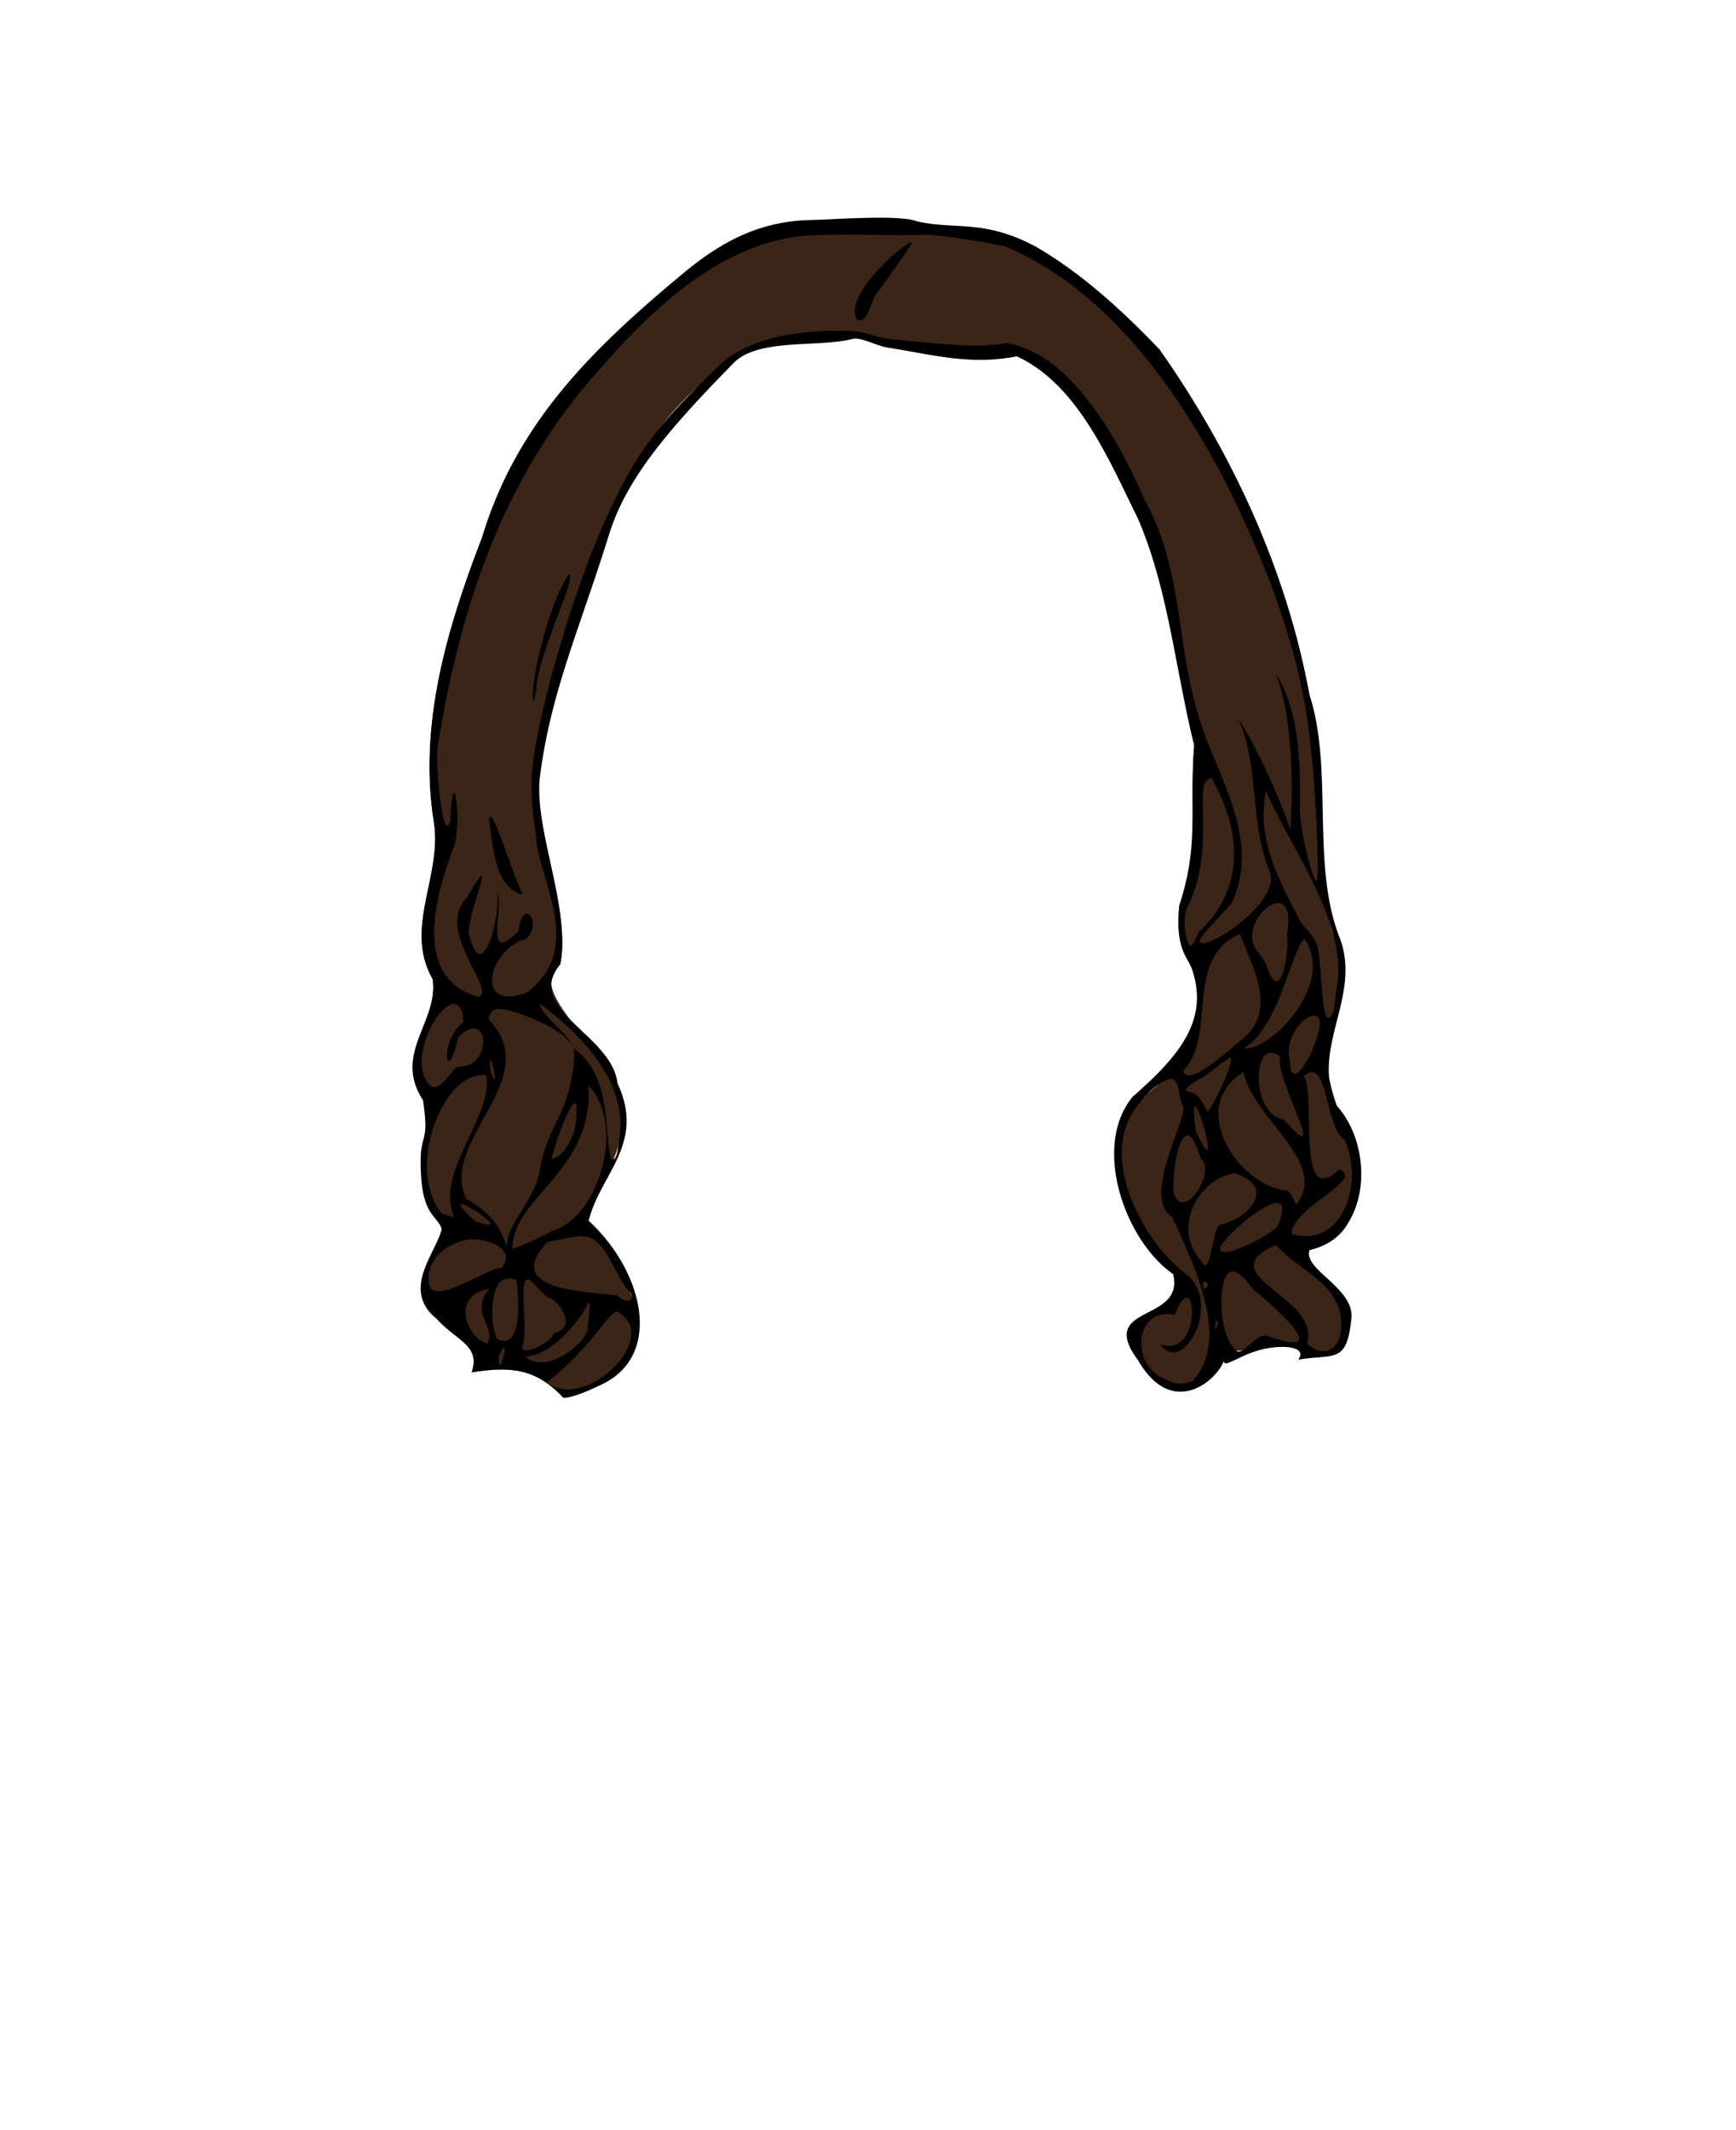 <svg xmlns="http://www.w3.org/2000/svg" width="1278.714" height="1568.173" viewBox="0 0 338.326 414.913">
  <path fill="none" d="M0 .651h337.155v414.262H0z" paint-order="stroke fill markers"/>
  <path class="hair" fill="#3b2516" d="M157.04 44.537c17.613-.871 31.447-.219 44.603 3.4 8.98 5.156 16.975 12.477 24.334 20.152 13.86 19.749 24.687 42.57 29.22 67.316 4.726 14.21-.884 37.39 6.432 50.818 1.645 7.45-2.727 12.089-2.998 19.751-.166 4.718 2.924 12.656 4.873 16.935.951 5.195 3.483 17.893-8.258 20.584-1.572 3.572 8.48 7.493 7.293 15.28-.88 3.89-1.695 4.188-8.76 5.388.406-4.143-8.717-.29-14.237-1.177-3.85 3.512-12.425 13.323-17.223 1.991-8.187-11.016 9.157-7.184 6.84-16.775-9.443-6.573-15.887-23.981-7.865-33.624 5.408-3.357 11.072-9.068 12.152-15.749 1.21-7.49-2.55-16.028-3.306-20.476 3.93-11.954 1.587-20.414 2.595-33.21-3.68-14.656-4.633-31.76-10.584-45.546-5.708-11.538-12.07-24.628-23.982-30.202-9.048 1.873-28.3-3.066-31.15-4.347-10.808 2.577-17.479-.498-24.52 4.84-17.63 13.7-18.684 20.597-29.145 47.009-4.712 13.904-9.945 34.355-8.435 42.268-1.021 10.247 6.402 18.005 4.263 28.702-7.474 5.984 11.159 15.916 12.081 30.74.355 5.714-5.193 12.9-6.844 19.46 7.748 9.366 15.987 24.756 3.629 30.295-1.385.675-6.778 4.166-8.311 3.872-5.463-5.9-10.669-6.014-17.806-4.902 1.766-5.338-2.93-6.069-6.885-10.492-6.902-5.591.63-13.481 1.81-18.176-3.943-5.525-4.128-6.756-3.425-23.897-5.921-9.041 2.052-15.684.89-24.044-5.766-10.054 2.12-20.33.16-31.068-2.872-18.913 2.788-37.592 9.398-54.76 8.31-18.121 15.709-27.21 32.213-44.453 7.83-6.5 21.175-15.758 30.947-15.903z"/>
  <path d="M158.315 42.852c3.258-.048 16.95-1.09 20.225.216 7.125 1.766 13.117-.464 23.103 4.87 8.98 5.155 16.975 12.476 24.334 20.151 13.86 19.749 24.687 42.57 29.22 67.316 4.726 14.21.272 32.931 5.848 47.17 4.495 11.477-5.73 21.488-.614 32.717 7.633 8.336 6.556 25.51-5.185 28.201-1.572 3.572 8.575 7.351 8.143 13.155-.88 9.18-3.301 7.021-10.366 8.222 1.92-2.656-3.337-3.012-7.499-1.892-4.111 1.106-7.118 3.683-6.984 2.11-1.58 4.047-10.148 11.286-16.75-.113-8.187-11.016 9.157-7.184 6.839-16.775-9.442-6.573-15.887-24.926-7.864-34.57 8.963-7.861 14.95-14.846 11.532-24.852-.782-2.292-3.368-3.924-2.465-12.442 3.93-11.954 1.895-18.399 2.903-31.195-3.68-14.656-5.011-30.325-10.962-44.112-5.708-11.538-11.692-26.062-23.604-31.636-9.048 1.873-16.809-.397-25.093-1.665-2.37-.362-5.304-2.144-6.987-1.692-6.243 1.679-18.29-.2-23.041 4.614-14.466 14.657-21.245 23.532-24.374 33.551-4.819 15.432-9.476 26.442-12.102 39.077-.56 2.69-1.026 5.454-1.383 8.35-1.021 10.246 6.132 25.54 3.993 36.237-7.215 8.773 10.116 13.642 11.152 23.147 5.527 11.814-3.358 17.655-5.607 26.796 10.808 9.935 14.61 26.483 2.252 32.022-1.385.675-5.71 2.696-7.242 2.402-5.463-5.9-10.669-6.014-17.806-4.902 1.766-5.338-2.93-6.069-6.885-10.492-6.902-5.591-.172-12.612 1.009-17.307-.336-2.313-3.445-2.41-3.964-10.047-.668-9.832 1.786-5.496.338-15.186-5.922-9.042 3.054-15.217 1.892-23.577-5.766-10.054 2.12-20.33.16-31.068-2.872-18.913 2.788-37.592 9.398-54.76 6.851-22.961 22.272-37.5 39.323-51.695 7.83-6.5 15.341-10.201 25.113-10.346zm.383 2.956c-16.719.65-30.268 12.9-41.585 25.853-18.696 20.612-27.463 46.091-31.902 74.32-.263 2.967 1.029 18.922 2.553 13.936.464-12.15 2.269-.764.826 4.604-3.644 9.577-8.51 25.986 4.68 29.699 3.627-1.146-8.474-12.868-2.406-19.183 6.41-10.908.867 1.138.428 6.53 2.591 11.329 6.22-3.015 5.63-7.658 1.392 2.566-2.86 14.545 4.121 7.461.805-6.857 4.812-1.747 1.501 1.503-7.498 2.067-10.293 14.595.33 10.385 10.214-8.156 3.494-19.277 1.725-28.748-.169-3.68-1.667-9-.67-16.34 1.71-12.57 8.453-34.45 13.685-46.034 6.152-13.62 9.706-18.61 22.721-31.099 5.543-5.32 16.465-7.148 26.529-6.474 1.5.1 4.43 1.248 5.934 1.402 10.077 1.033 18.474 1.96 23.148.856 12.655 1.692 22.25 19.265 26.931 30.186 7.744 13.754 6.142 27.438 10.762 42.703 3.542 11.61 12.31 23.762 6.361 36.346-2.32 2.453-6.504 6.787-6.228 7.4.925 2.055 16.151-7.687 13.65-13.747-3.87-9.392-1.964-20.355-6.085-29.743 2.658 3.946 7.755 14.457 10.132 21.643.482-6.81.716-21.466-2.868-30.488 4.718 7.675 4.83 17.378 4.73 26.333.058 5.585 3.03 15.622 3.345 14.01.538-2.755-.617-21.563-1.123-24.702-1.474-18.51-8.507-36.295-16.517-52.475-10.029-19.392-23.828-38.11-43.085-46.29-5.212-1.022-13.533-2.462-16.704-2.26-3.384.214-13.63-.199-20.55.07zm18.933 1.395c-1.108-.147-13.4 10.202-10.62 15.06 2.278 1.164 2.605-4.247 4.282-5.686 2.293-3.179 6.771-9.316 6.338-9.374zm-7.469 12.555c-112.588 228.398-56.294 114.2 0 0zm-59.147 51.944c1.205 1.564-6.283 15.677-6.517 22.834l-.452 2.132c-1.208-1.418 2.645-19.14 6.969-24.966zm125.14 39.897c-4.147.216 1.187 13.032-4.696 25.038-1.26 2.44-.165 6.943.384 7.541.559.61 1.661-2.452 1.833-2.617 12.82-12.288 3.895-27.049 2.65-29.655-.047-.219-.106-.316-.172-.307zM246.713 154c-1.754 9.17 1.983 16.496 6.674 25.385.63 1.195 3.001 3.018 3.416 5.228 1.112 5.918.625 17.431 3.094 12.46l.77-5.63c1.698-12.398-10.064-27.732-13.954-37.443zm-151.17 5.147c1.08-.162 4.444 11.512 6.353 15.09-5.66-1.385-5.745-9.51-6.61-14.637.058-.292.145-.436.257-.453zm153.477 16.775c-2.888.086-7.355 6.186-3.505 9.95l1.189 1.781c2.754 9.035 4.641-2.144 4.13-5.715.777-4.456-.302-6.06-1.814-6.016zm-7.371 5.976c-11.096 5.02-4.35 19.715-11.062 26.693.737 3.61 9.762-4.78 10.687-5.503 8.07-5.733 3.061-13.99.375-21.19zm12.64 1.08c-2.06.222-4.925 17.335-11.81 21.16 4.411 1.035 17.874-11.94 11.81-21.16zM88.481 195.572c-3.158-.047-8.799 10.566-5.099 15.41 2.03 2.663 4.22-2.244 5.837-3.216 6.762.523 6.418-11.682.136-5.806-2.41 10.481-3.938.851.99-2.877-.163-2.484-.897-3.497-1.864-3.511zm8.547.957c-.884.065-1.562.666-1.857 1.976 11.347 11.66-9.779 23.57-4.276 35.073.957.437 4.052 2.424 5.828 4.95 1.685 2.397 2.077 5.413 2.185 3.224.167-3.366 5.571-8.462 6.358-14.147.732-5.284 4.193-10.484 4.836-12.921.871-1.608 2.239-8.517 1.665-10.488 7.366 5.298 5.882 15.077 7.23 21.312 1.644 2.146 1.947-6.67 1.934-7.437-.662-9.443-8.695-17.379-15.717-22.547.06 2.099 5.648 5.948 6.586 8.488-1.951-3.916-12.503-7.652-14.772-7.483zm159.144 1.318c-1.963-.135-5.937 4.197-4.805 8.6-.014 6.65 4.116-.542 4.63-2.584 1.807-4.247 1.353-5.935.175-6.016zm-8.453 7.202c-3.61-.07-3.42 12.205 2.444 12.992 9.546 10.813-2.016-8.503-.67-12.137-.666-.583-1.259-.845-1.774-.855zm-152.173 1.379c-.106.07-.125.714.038 2.342 1.813 4.447.338-2.597-.038-2.342zm146.814 2.415c-11.18 6.854-1 22.124 8.422 23.105 1.009.439 1.302 1.812 1.834 2.693 6.535-8.158-8.584-16.84-10.256-25.798zm13.296.026c-.446.004-.958.234-1.557.748 2.49 3.78-1.704 26.423 6.891 18.157 5.147 2.17-9.16 7.319-9.25 12.576 9.346 2.992 14.335-9.264 10.352-18.23-3.473-2.228-3.32-13.277-6.436-13.25zm-161.738.553c-8.173.187-14.774 18.906-7.717 27.094l.995.247 1.32.353c-3.906-8.83 7.915-20.035 6.197-27.653a5.384 5.384 0 0 0-.795-.041zm140.573.368c-1.861 1.12-2.753 1.37-3.508 2.74 2.82.28 3.37 2.311 4.324 4.032.95-.692 5.334-9.696 4.469-10.555-1.575.779-3.5 2.708-5.285 3.783zm-122.443 5.138c-.96-.164-3.753 7.328-4.58 10.858 2.458-.518 3.646-3.382 4.529-5.682.534-3.673.456-5.107.05-5.176zm120.853.578c-.276.069-.309 1.392.166 4.898 4.898 10.6.817-5.145-.166-4.898zm-2.373-.142c-.958-1.8-.59-5.128-2.235-5.183-1.686-.056-5.383 3.2-6.055 4.534-8.731 9.577.018 26.755 8.83 33.404 7.27 5.319-.39 20.096-4.932 13.76 8.529 3.025 6.957-16.802 2.823-5.697-7.518-1.956-9.186 9.721-1.664 12.56 1.698.975 3.402 1.086 5.2.18 7.575-8.375-.2-23.083-4.017-31.846-6.235-3.865 3.245-19.466 2.05-21.712zm-115.835-3.919c.968 16.86-14.813 21.71-14.818 31.797 2.082-.522 5.95-2.51 7.867-3.526 8.767-2.45 14.39-20.436 6.95-28.27zm116.81 9.737c-1.865-.256-2.976 7.134-2.816 10.983 1.637 6.26 8.5-3.682 5.32-6.5-.93-3.112-1.775-4.383-2.505-4.483zm9.198 7.39c-6.497.673-12.728 10.12-6.56 17.123 1.938 3.52 2.006-6.541 3.69-7.16 5.394-1.005 11.145-7.314 2.87-9.963zm8.206 5.754c-2.506-.055-9.592 5.861-11.118 8.665-.507 2.981 9.395-2.153 11.17-4.036 1.389-3.345 1.087-4.604-.052-4.63zm-158.864.274c-.63-.061-.243.742 2.493 3.26 7.367 2.709-.882-3.101-2.493-3.26zm2.145 6.813c-3.546.01-8.96 2.954-8.665 8.123.134 5.776 11.695-2.877 14.213-2.487 3.07-3.877-2.79-5.644-5.548-5.636zm20.961-.607c-.747.016-5.835.909-6.576 1.236-8.971 9.68 8.625 9.474 13.94 10.372.617 1.073 3.344 1.68 2.404-.56-3.607-3.623-4.538-11.16-9.768-11.048zm135.527 1.745c-13.461 5.725 9.002 10.215 6.023 19.107 2.828 2.937 6.168 1.486 6.625-2.266.94-9.136-7.61-11.266-12.648-16.841zm-8.46 5.12c-2.995-.143-3.105 12.375.772 15.46 1.36 1.082 3.815-3.692 6.07-2.88 13.805 4.977.443-6.404-2.927-9.179-1.683-2.382-2.98-3.355-3.914-3.4zm-141.035 1.365c-3.874-.038-3.765 8.793-2.307 11.851 5.352 2.327 4.068-9.317 3.785-11.537-.589-.21-1.078-.31-1.478-.314zm135.669.67a1.432 1.432 0 0 0-.327.03c-.29 3.006 1.725.029.327-.03zm-139.495 1.366c-7.676 1.254-4.369 9.578-.405 10.663 1.88-3.476-3.576-5.845.405-10.663zm11.97 1.9c-.268.02-1.618-.982-3.077-2.73-4.1-4.613-1.006 8.022-2.412 11.907-.742 2.568 6.229-.937 6.003-2.402 5.382-1.228.287-6.837-.515-6.775zm7.227.808c.001 1.12-6.09 10.187-12.15 10.487 3.555 3.384 11.012-1.675 12.086-5.155.195-3.631.87-5.325.064-5.332zm5.613 1.674c-2.23 1.016-4.676 6.738-13.56 13.817 7.247 5.972 22.833-8.98 13.56-13.817zm116.904 1.772c-1.05 3.631.934.098 0 0zm-138.785 5.279c-.147-.046-.473.372-1.07 1.62-.166 4.63 1.594-1.455 1.07-1.62z"/>
</svg>
